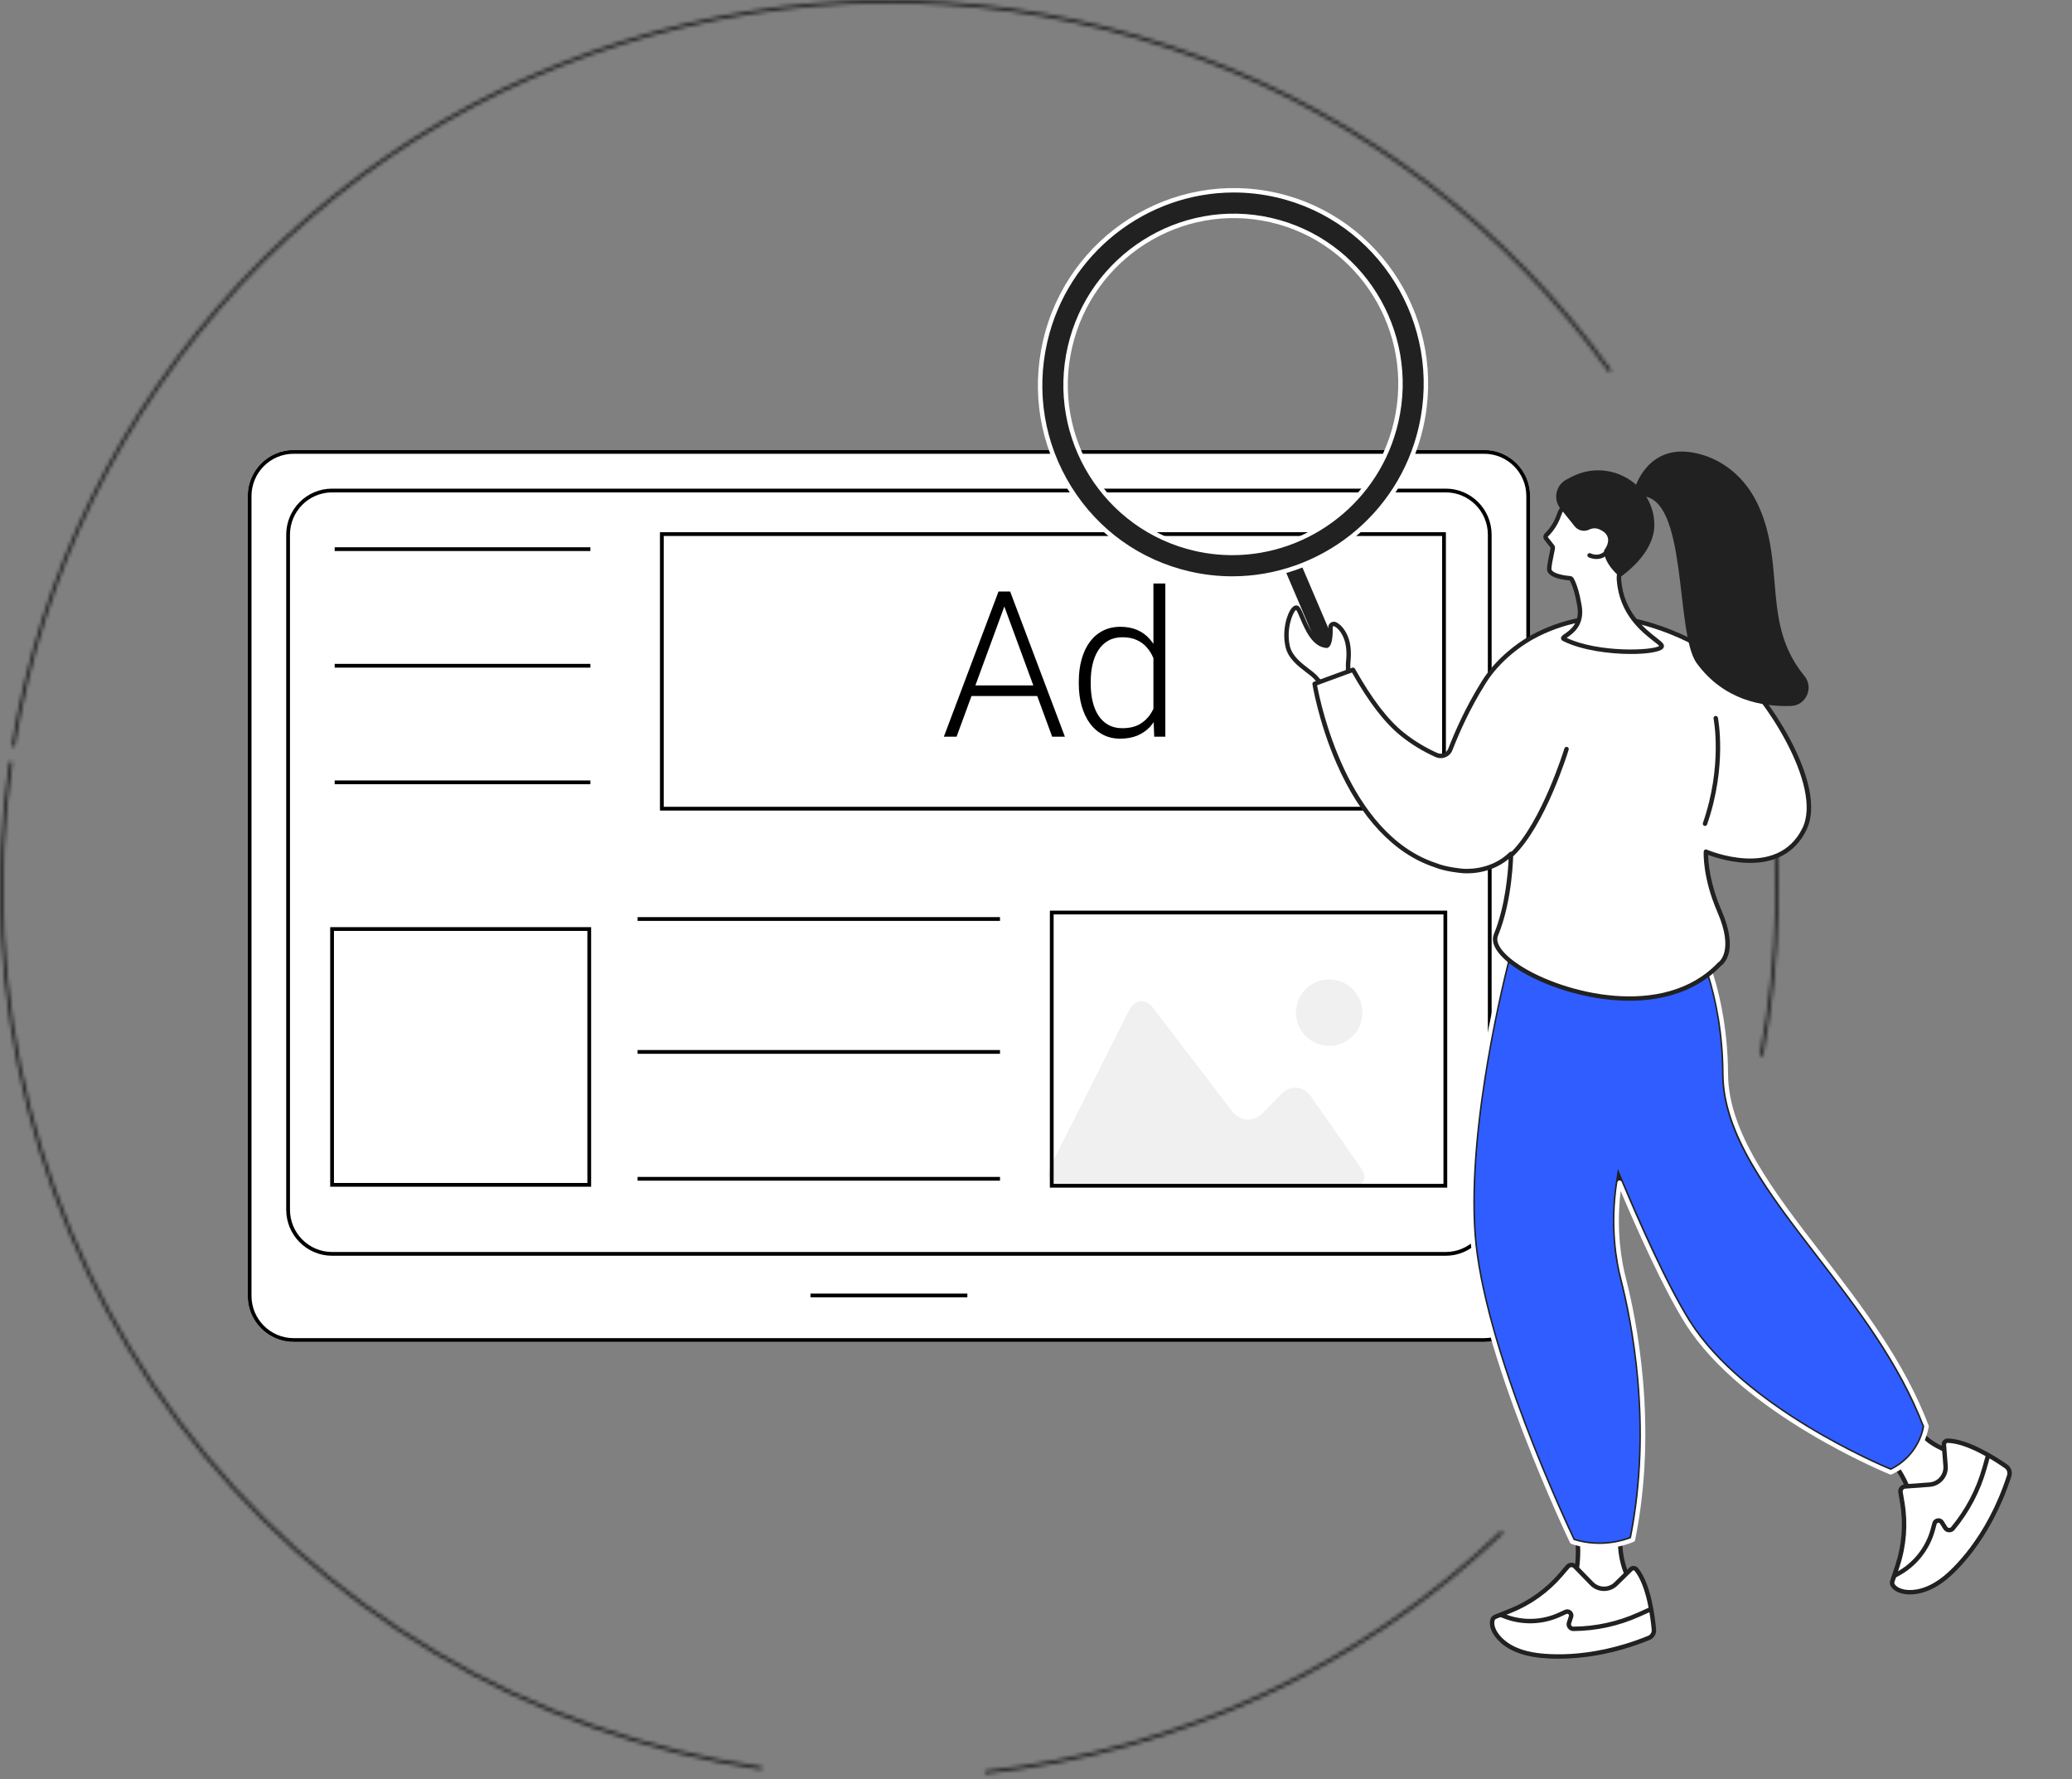 <svg width="551" height="473" viewBox="0 0 551 473" fill="none" xmlns="http://www.w3.org/2000/svg">
<rect x="0" y="0" width="551" height="473" fill="#808080" stroke="none"/>
<mask id="path-1-inside-1_109_13030" fill="white">
<path d="M428.519 98.438C401.212 60.46 363.258 31.433 319.454 15.026C275.651 -1.381 227.966 -4.43 182.43 6.264C136.893 16.958 95.551 40.915 63.63 75.106C31.709 109.296 10.644 152.184 3.098 198.347L3.953 198.487C11.471 152.493 32.459 109.762 64.263 75.697C96.067 41.632 137.258 17.762 182.628 7.107C227.997 -3.548 275.508 -0.51 319.151 15.837C362.793 32.184 400.609 61.105 427.815 98.944L428.519 98.438Z"/>
</mask>
<path d="M428.519 98.438C401.212 60.46 363.258 31.433 319.454 15.026C275.651 -1.381 227.966 -4.43 182.43 6.264C136.893 16.958 95.551 40.915 63.63 75.106C31.709 109.296 10.644 152.184 3.098 198.347L3.953 198.487C11.471 152.493 32.459 109.762 64.263 75.697C96.067 41.632 137.258 17.762 182.628 7.107C227.997 -3.548 275.508 -0.51 319.151 15.837C362.793 32.184 400.609 61.105 427.815 98.944L428.519 98.438Z" stroke="#212121" stroke-width="2" mask="url(#path-1-inside-1_109_13030)"/>
<mask id="path-2-inside-2_109_13030" fill="white">
<path d="M2.455 202.515C-2.008 233.25 -0.374 264.563 7.265 294.667C14.903 324.77 28.396 353.075 46.974 377.964C65.551 402.853 88.849 423.839 115.536 439.724C142.224 455.609 171.779 466.082 202.515 470.545L202.639 469.688C172.016 465.241 142.569 454.807 115.979 438.98C89.389 423.153 66.177 402.243 47.668 377.445C29.159 352.648 15.715 324.447 8.104 294.454C0.494 264.46 -1.135 233.262 3.312 202.639L2.455 202.515Z"/>
</mask>
<path d="M2.455 202.515C-2.008 233.25 -0.374 264.563 7.265 294.667C14.903 324.77 28.396 353.075 46.974 377.964C65.551 402.853 88.849 423.839 115.536 439.724C142.224 455.609 171.779 466.082 202.515 470.545L202.639 469.688C172.016 465.241 142.569 454.807 115.979 438.98C89.389 423.153 66.177 402.243 47.668 377.445C29.159 352.648 15.715 324.447 8.104 294.454C0.494 264.46 -1.135 233.262 3.312 202.639L2.455 202.515Z" stroke="#212121" stroke-width="2" mask="url(#path-2-inside-2_109_13030)"/>
<mask id="path-3-inside-3_109_13030" fill="white">
<path d="M468.812 280.812C478.791 228.494 470.818 174.339 446.184 127.116L445.416 127.517C469.96 174.566 477.903 228.523 467.961 280.649L468.812 280.812Z"/>
</mask>
<path d="M468.812 280.812C478.791 228.494 470.818 174.339 446.184 127.116L445.416 127.517C469.96 174.566 477.903 228.523 467.961 280.649L468.812 280.812Z" stroke="#212121" stroke-width="2" mask="url(#path-3-inside-3_109_13030)"/>
<mask id="path-4-inside-4_109_13030" fill="white">
<path d="M261.964 471.625C313.683 466.024 362.113 443.526 399.753 407.616L399.155 406.989C361.653 442.768 313.4 465.183 261.87 470.764L261.964 471.625Z"/>
</mask>
<path d="M261.964 471.625C313.683 466.024 362.113 443.526 399.753 407.616L399.155 406.989C361.653 442.768 313.4 465.183 261.87 470.764L261.964 471.625Z" stroke="#212121" stroke-width="2" mask="url(#path-4-inside-4_109_13030)"/>
<path d="M78.09 120.144H394.682C401.15 120.144 406.393 125.405 406.393 131.894V344.517C406.393 351.007 401.15 356.267 394.682 356.267H78.09C71.622 356.267 66.379 351.007 66.379 344.517V131.894C66.379 125.405 71.622 120.144 78.09 120.144Z" fill="white" stroke="white"/>
<path d="M78.09 120.144H394.682C401.15 120.144 406.393 125.405 406.393 131.894V344.517C406.393 351.007 401.15 356.267 394.682 356.267H78.09C71.622 356.267 66.379 351.007 66.379 344.517V131.894C66.379 125.405 71.622 120.144 78.09 120.144Z" stroke="black"/>
<path d="M88.322 130.411H384.45C390.918 130.411 396.161 135.672 396.161 142.162V321.614C396.161 328.103 390.918 333.364 384.45 333.364H88.322C81.855 333.364 76.612 328.103 76.612 321.614V142.162C76.612 135.672 81.855 130.411 88.322 130.411Z" stroke="black"/>
<path d="M88.309 247H156.699V315.009H88.309V247Z" stroke="black"/>
<path d="M279.688 242.613H384.354V315.252H279.688V242.613Z" stroke="black"/>
<path d="M348.58 291.451C346.652 288.697 343.176 288.399 340.811 290.794L335.672 296C333.308 298.392 329.738 298.164 327.695 295.496L306.691 268.032C304.646 265.36 301.764 265.629 300.25 268.633L279.368 310.023C277.854 313.023 279.35 315.46 282.71 315.46H320.124H359.283C362.644 315.46 363.803 313.224 361.883 310.467L348.58 291.451Z" fill="black" fill-opacity="0.06"/>
<path d="M351.432 277.827C346.684 276.706 343.745 271.949 344.866 267.202C345.987 262.454 350.744 259.515 355.491 260.636C360.239 261.757 363.179 266.514 362.058 271.261C360.937 276.009 356.179 278.948 351.432 277.827Z" fill="black" fill-opacity="0.06"/>
<path d="M157 146H89" stroke="black"/>
<path d="M157 177H89" stroke="black"/>
<path d="M157 208H89" stroke="black"/>
<path d="M265.925 244.335H169.551" stroke="black"/>
<path d="M265.925 279.672H169.551" stroke="black"/>
<path d="M265.925 313.403H169.551" stroke="black"/>
<path d="M257.245 344.421H215.528" stroke="black"/>
<path d="M176 142H384V215H176V142Z" stroke="black"/>
<path d="M267.698 159.563L254.382 195.857H251L265.532 157.257H267.883L267.698 159.563ZM279.8 195.857L266.457 159.563L266.272 157.257H268.623L283.182 195.857H279.8ZM277.422 182.23V185.041H256.998V182.23H277.422ZM306.724 190.29V155.136H309.894V195.857H306.934L306.724 190.29ZM286.881 181.806V181.25C286.881 179.023 287.136 177.017 287.647 175.231C288.158 173.429 288.889 171.891 289.84 170.619C290.809 169.328 291.971 168.348 293.327 167.676C294.683 166.987 296.216 166.642 297.924 166.642C299.598 166.642 301.077 166.916 302.364 167.464C303.65 168.012 304.751 168.798 305.666 169.823C306.6 170.848 307.349 172.068 307.912 173.482C308.493 174.896 308.916 176.469 309.18 178.201V185.279C308.969 186.905 308.581 188.399 308.018 189.759C307.454 191.103 306.706 192.278 305.772 193.285C304.839 194.275 303.711 195.044 302.39 195.592C301.086 196.122 299.581 196.387 297.872 196.387C296.181 196.387 294.658 196.034 293.301 195.327C291.945 194.62 290.791 193.621 289.84 192.331C288.889 191.023 288.158 189.477 287.647 187.692C287.136 185.907 286.881 183.945 286.881 181.806ZM290.051 181.25V181.806C290.051 183.485 290.218 185.041 290.553 186.472C290.888 187.904 291.399 189.15 292.086 190.21C292.773 191.271 293.645 192.101 294.701 192.702C295.758 193.303 297.009 193.604 298.453 193.604C300.267 193.604 301.791 193.259 303.024 192.57C304.257 191.863 305.243 190.935 305.984 189.786C306.724 188.62 307.261 187.347 307.595 185.968V177.724C307.383 176.787 307.076 175.832 306.67 174.86C306.265 173.888 305.71 172.996 305.006 172.183C304.318 171.352 303.438 170.689 302.364 170.194C301.307 169.682 300.021 169.426 298.506 169.426C297.044 169.426 295.785 169.726 294.728 170.327C293.671 170.928 292.79 171.767 292.086 172.846C291.399 173.906 290.888 175.152 290.553 176.584C290.218 178.015 290.051 179.57 290.051 181.25Z" fill="black"/>
<g clip-path="url(#clip0_109_13030)">
<path d="M419.297 406.755C419.297 406.755 420.881 417.98 417.237 422.726L416.136 424.733L434.525 422.573L433.504 420.616C431.687 417.133 430.776 413.342 430.843 409.554L419.297 406.755Z" fill="white"/>
<path d="M416.136 425.321C416.157 425.321 416.181 425.321 416.206 425.316L434.595 423.156C434.788 423.135 434.956 423.017 435.048 422.846C435.139 422.675 435.139 422.472 435.05 422.298L434.029 420.341C432.266 416.959 431.369 413.233 431.433 409.562C431.438 409.287 431.251 409.044 430.983 408.98L419.44 406.178C419.249 406.133 419.048 406.183 418.904 406.314C418.759 406.445 418.689 406.64 418.716 406.833C418.732 406.943 420.225 417.871 416.774 422.362C416.755 422.386 416.739 422.41 416.725 422.437L415.624 424.444C415.52 424.637 415.53 424.875 415.654 425.057C415.758 425.225 415.943 425.321 416.136 425.321ZM433.609 422.089L417.205 424.014L417.736 423.044C420.897 418.871 420.281 410.279 419.986 407.525L430.249 410.017C430.262 413.73 431.203 417.478 432.979 420.886L433.609 422.089Z" fill="#212121"/>
<path d="M416.897 416.513L415.062 418.657C411.428 422.902 406.817 426.201 401.621 428.27L397.629 429.861C397.249 430.013 396.97 430.342 396.881 430.74L396.836 430.943C396.338 433.197 399.03 438.257 407.27 439.832C412.366 440.808 424.244 441.246 438.445 435.48C439.343 435.116 439.9 434.213 439.815 433.25C439.506 429.74 438.445 421.378 435.174 417.293C434.809 416.839 434.139 416.786 433.724 417.192L429.724 421.111C427.928 422.87 425.043 422.838 423.288 421.041L418.805 416.449C418.274 415.906 417.39 415.935 416.897 416.513Z" fill="white"/>
<path d="M414.472 441C420.193 441 428.705 440.07 438.668 436.025C439.812 435.56 440.511 434.424 440.401 433.199C440.093 429.713 439.016 421.148 435.635 416.927C435.353 416.577 434.935 416.36 434.49 416.331C434.054 416.307 433.622 416.465 433.309 416.772L429.311 420.691C428.555 421.432 427.559 421.827 426.498 421.822C425.439 421.811 424.45 421.386 423.711 420.63L419.228 416.037C418.861 415.66 418.352 415.452 417.819 415.47C417.291 415.486 416.792 415.727 416.45 416.128L414.614 418.272C411.058 422.426 406.49 425.696 401.404 427.722L397.412 429.312C396.849 429.537 396.437 430.024 396.305 430.612L396.26 430.815C396.013 431.927 396.396 433.357 397.313 434.742C398.379 436.359 401.077 439.244 407.16 440.409C408.098 440.588 410.667 441 414.472 441ZM434.397 417.507C434.405 417.507 434.413 417.507 434.418 417.507C434.533 417.515 434.638 417.569 434.71 417.662C437.891 421.632 438.925 429.922 439.225 433.301C439.287 434.007 438.885 434.664 438.22 434.932C421.94 441.543 409.67 439.69 407.38 439.252C401.723 438.169 399.261 435.557 398.296 434.095C397.439 432.793 397.275 431.678 397.412 431.069L397.457 430.866C397.503 430.657 397.65 430.486 397.849 430.406L401.841 428.815C407.104 426.717 411.83 423.338 415.512 419.036L417.347 416.892C417.476 416.74 417.658 416.655 417.859 416.647C418.06 416.639 418.245 416.716 418.384 416.858L422.867 421.45C423.826 422.434 425.112 422.982 426.487 422.998C427.867 423.017 429.158 422.493 430.139 421.531L434.137 417.612C434.228 417.523 434.332 417.507 434.397 417.507Z" fill="#212121"/>
<path d="M418.414 433.648C418.419 433.648 418.424 433.648 418.43 433.648C424.536 433.598 430.458 432.304 436.028 429.804L439.147 428.404C439.445 428.27 439.576 427.922 439.445 427.626C439.311 427.329 438.962 427.198 438.665 427.329L435.546 428.73C430.126 431.162 424.365 432.419 418.422 432.47C418.419 432.47 418.419 432.47 418.416 432.47C418.21 432.47 418.022 432.373 417.899 432.208C417.776 432.039 417.741 431.831 417.808 431.633L418.333 430.029C418.54 429.398 418.357 428.73 417.862 428.289C417.363 427.847 416.68 427.746 416.074 428.027L414.515 428.746C410.046 430.809 404.853 430.959 400.271 429.157L399.371 428.805C399.068 428.684 398.725 428.834 398.604 429.136C398.484 429.438 398.634 429.78 398.937 429.901L399.837 430.253C404.716 432.176 410.249 432.015 415.011 429.815L416.57 429.096C416.83 428.976 417.026 429.123 417.077 429.171C417.13 429.219 417.299 429.395 417.211 429.665L416.685 431.269C416.5 431.831 416.597 432.429 416.948 432.905C417.294 433.378 417.827 433.648 418.414 433.648Z" fill="#212121"/>
<path d="M500.378 384.859C500.378 384.859 508.119 393.435 508.154 399.519L508.5 401.842L521.828 387.433L519.735 386.791C516.337 384.885 512.841 383.88 510.681 380.646L500.378 384.859Z" fill="white"/>
<path d="M508.497 402.43C508.661 402.43 508.816 402.363 508.931 402.24L522.259 387.831C522.396 387.682 522.449 387.473 522.396 387.278C522.342 387.083 522.192 386.928 521.999 386.869L519.965 386.246C519.127 385.778 518.285 385.364 517.471 384.963C515.019 383.757 512.704 382.619 511.169 380.317C511.013 380.084 510.713 379.993 510.453 380.098L500.153 384.311C499.976 384.383 499.845 384.538 499.802 384.725C499.759 384.912 499.81 385.107 499.939 385.249C500.014 385.332 507.53 393.731 507.562 399.516C507.562 399.543 507.565 399.572 507.567 399.599L507.913 401.922C507.945 402.147 508.106 402.331 508.323 402.398C508.382 402.422 508.441 402.43 508.497 402.43ZM520.756 387.722L508.902 400.537L508.744 399.471C508.685 394.14 503.16 387.206 501.364 385.091L510.467 381.367C512.163 383.664 514.491 384.811 516.951 386.022C517.771 386.425 518.615 386.84 519.443 387.305C519.48 387.326 519.518 387.342 519.558 387.356L520.756 387.722Z" fill="#212121"/>
<path d="M505.402 396.72L505.877 399.546C506.814 405.143 506.375 410.886 504.593 416.275L503.224 420.416C503.093 420.811 503.168 421.245 503.422 421.573L503.551 421.742C504.984 423.602 510.694 424.819 517.312 419.445C521.407 416.123 529.517 407.178 534.3 392.373C534.603 391.438 534.263 390.416 533.456 389.852C530.514 387.797 523.293 383.153 517.966 383.025C517.374 383.012 516.892 383.495 516.937 384.086L517.382 389.756C517.583 392.301 515.67 394.523 513.119 394.712L506.603 395.194C505.828 395.255 505.274 395.961 505.402 396.72Z" fill="white"/>
<path d="M507.935 423.912C510.108 423.912 513.591 423.228 517.682 419.905C519.571 418.373 529.271 409.851 534.858 392.558C535.244 391.368 534.812 390.088 533.789 389.374C530.865 387.334 523.475 382.573 517.974 382.439C517.514 382.429 517.08 382.611 516.769 382.937C516.463 383.257 516.311 383.693 516.345 384.134L516.79 389.804C516.873 390.879 516.533 391.919 515.831 392.737C515.129 393.555 514.148 394.047 513.071 394.127L506.555 394.608C506.021 394.648 505.528 394.91 505.196 395.33C504.867 395.75 504.727 396.292 504.816 396.816L505.29 399.642C506.209 405.125 505.772 410.813 504.028 416.09L502.659 420.231C502.466 420.811 502.576 421.448 502.948 421.932L503.077 422.1C503.781 423.014 505.148 423.65 506.823 423.846C507.147 423.888 507.517 423.912 507.935 423.912ZM517.937 383.618C517.94 383.618 517.945 383.618 517.948 383.618C523.127 383.741 530.279 388.358 533.113 390.339C533.708 390.756 533.96 391.502 533.735 392.197C528.25 409.175 518.781 417.497 516.938 418.994C512.393 422.683 508.738 422.889 506.965 422.683C505.384 422.498 504.406 421.894 504.017 421.389L503.889 421.221C503.755 421.047 503.714 420.817 503.784 420.606L505.153 416.465C506.957 411.006 507.409 405.122 506.458 399.452L505.984 396.626C505.949 396.423 506.003 396.223 506.129 396.06C506.255 395.899 506.439 395.8 506.643 395.784L513.159 395.303C514.553 395.202 515.818 394.563 516.729 393.507C517.637 392.451 518.079 391.103 517.969 389.716L517.524 384.046C517.514 383.896 517.586 383.797 517.629 383.749C517.709 383.664 517.819 383.618 517.937 383.618Z" fill="#212121"/>
<path d="M503.824 419.496C503.918 419.496 504.014 419.472 504.105 419.424L504.971 418.956C509.66 416.419 513.149 412.022 514.545 406.886L515.003 405.202C515.081 404.919 515.327 404.86 515.402 404.849C515.477 404.839 515.729 404.823 515.884 405.074L516.793 406.531C517.109 407.039 517.634 407.352 518.234 407.392C518.832 407.432 519.395 407.189 519.778 406.729C523.73 401.949 526.592 396.503 528.282 390.542L529.228 387.203C529.317 386.89 529.134 386.564 528.821 386.476C528.505 386.388 528.18 386.57 528.092 386.882L527.146 390.221C525.501 396.025 522.714 401.326 518.867 405.978C518.73 406.143 518.529 406.231 518.312 406.215C518.098 406.202 517.907 406.087 517.795 405.905L516.887 404.448C516.53 403.879 515.895 403.585 515.231 403.684C514.563 403.783 514.041 404.245 513.864 404.892L513.406 406.576C512.093 411.402 508.816 415.537 504.408 417.922L503.543 418.39C503.256 418.545 503.149 418.903 503.304 419.189C503.412 419.384 503.615 419.496 503.824 419.496Z" fill="#212121"/>
<path d="M435.145 254.41L434.17 254.676L434.163 254.709L433.841 254.778C425.956 256.449 417.72 256.16 411.47 255.459C408.342 255.108 405.704 254.654 403.848 254.286C402.919 254.102 402.186 253.94 401.684 253.824C401.574 253.799 401.476 253.776 401.389 253.755C401.387 253.761 401.386 253.767 401.384 253.773C401.299 254.096 401.174 254.575 401.016 255.195C400.7 256.437 400.25 258.246 399.717 260.515C398.652 265.055 397.254 271.436 395.924 278.8C393.263 293.537 390.883 312.174 391.973 327.862L391.474 327.897L391.973 327.862C393.061 343.535 399.68 363.981 406.05 380.547C409.231 388.822 412.345 396.114 414.663 401.337C415.823 403.948 416.783 406.042 417.453 407.483C417.788 408.203 418.05 408.76 418.229 409.137C418.304 409.296 418.365 409.422 418.41 409.516C422.67 410.864 426.554 410.721 429.388 410.233C430.828 409.985 431.994 409.648 432.798 409.375C433.2 409.239 433.511 409.118 433.719 409.032C433.749 409.02 433.777 409.009 433.802 408.998C440.021 377.935 433.733 349.471 431.279 339.974C429.788 334.209 428.564 324.968 430.194 314.348L430.463 312.593L431.149 314.23C434.973 323.352 442.755 341.217 449.08 351.297C456.625 363.323 470.078 373.246 481.696 380.176C487.497 383.636 492.825 386.341 496.702 388.18C498.64 389.1 500.215 389.803 501.305 390.276C501.85 390.512 502.273 390.691 502.56 390.811C502.653 390.849 502.731 390.882 502.795 390.908C507.501 388.691 510.851 384.353 511.804 379.252C505.301 362.235 493.915 347.443 483.3 333.652C482.142 332.149 480.994 330.657 479.862 329.175C474.103 321.636 468.769 314.361 464.868 307.166C460.966 299.969 458.479 292.819 458.443 285.528C458.382 272.901 455.931 262.91 453.498 256.081C452.282 252.667 451.071 250.043 450.166 248.276C449.729 247.424 449.364 246.772 449.104 246.326C448.019 248.086 446.484 249.536 444.647 250.512L444.646 250.512C441.622 252.113 438.495 253.491 435.145 254.41L435.145 254.41Z" fill="#305DFF" stroke="#212121"/>
<path d="M425.369 411.682C430.626 411.682 434.281 409.99 434.496 409.889C434.664 409.808 434.785 409.656 434.82 409.474C440.977 379.028 435.133 350.542 432.333 339.71C431.251 335.521 429.713 327.156 430.98 316.642C435.165 326.517 442.261 342.485 448.155 351.881C463.302 376.021 502.198 391.847 502.589 392.004C502.742 392.066 502.91 392.061 503.058 391.991L503.194 391.927C508.291 389.55 511.919 384.835 512.902 379.312C512.921 379.207 512.91 379.101 512.873 378.999C506.319 361.772 495.057 347.142 484.167 332.992C471.539 316.586 459.61 301.092 459.535 285.523C459.412 260.258 449.68 245.165 449.584 245.015C449.468 244.841 449.273 244.737 449.058 244.75C448.849 244.761 448.662 244.881 448.565 245.068C447.569 246.993 446.036 248.544 444.136 249.551C440.76 251.34 437.81 252.551 434.855 253.361L433.582 253.708C433.555 253.716 433.528 253.724 433.504 253.735C418.223 256.935 401.35 252.626 401.182 252.583C400.868 252.5 400.547 252.687 400.464 252.997C400.346 253.43 388.717 296.697 390.887 327.94C393.058 359.195 417.277 409.677 417.521 410.183C417.591 410.327 417.717 410.437 417.869 410.487C420.565 411.37 423.116 411.68 425.369 411.682ZM433.724 408.937C432.368 409.493 425.977 411.803 418.475 409.447C416.698 405.721 394.143 357.819 392.063 327.862C390.04 298.731 400.11 259.012 401.455 253.863C404.574 254.593 419.879 257.83 433.86 254.866C433.911 254.855 433.96 254.839 434.005 254.815L435.168 254.497C438.209 253.663 441.234 252.422 444.688 250.591C446.497 249.632 448.005 248.231 449.099 246.507C451.084 249.976 458.249 263.982 458.353 285.531C458.431 301.496 470.478 317.142 483.23 333.711C494.036 347.748 505.209 362.264 511.71 379.264C510.759 384.305 507.439 388.609 502.792 390.815C499.518 389.457 463.485 374.091 449.155 351.256C442.89 341.271 435.235 323.756 431.229 314.202C431.127 313.958 430.878 313.811 430.613 313.843C430.35 313.875 430.141 314.079 430.101 314.338C428.303 326.052 430.01 335.443 431.186 340.001C433.96 350.718 439.734 378.847 433.724 408.937Z" fill="white"/>
<path d="M353.61 173.641C352.169 174.27 350.497 173.604 349.878 172.155L341.063 151.507L346.287 149.232L355.103 169.88C355.722 171.329 355.055 173.013 353.61 173.641Z" fill="#212121"/>
<path d="M352.48 174.467C352.943 174.467 353.407 174.371 353.846 174.181C355.583 173.425 356.389 171.393 355.644 169.65L346.826 149.002C346.765 148.857 346.647 148.742 346.502 148.686C346.357 148.628 346.191 148.63 346.049 148.694L340.824 150.969C340.527 151.098 340.39 151.442 340.519 151.739L349.334 172.388C349.696 173.235 350.366 173.89 351.221 174.227C351.628 174.387 352.054 174.467 352.48 174.467ZM345.977 150.007L354.559 170.11C355.05 171.259 354.519 172.601 353.375 173.101C352.823 173.342 352.215 173.353 351.657 173.131C351.097 172.909 350.658 172.481 350.422 171.925L341.834 151.811L345.977 150.007Z" fill="white"/>
<path d="M377.868 113.618C371.488 141.412 343.943 158.834 316.344 152.528C288.746 146.222 271.546 118.577 277.929 90.783C284.309 62.987 311.853 45.568 339.452 51.874C367.048 58.18 384.247 85.825 377.868 113.618ZM371.281 112.113C376.823 87.982 361.89 63.981 337.927 58.506C313.968 53.032 290.053 68.157 284.512 92.286C278.974 116.417 293.906 140.418 317.866 145.893C341.829 151.37 365.743 136.245 371.281 112.113Z" fill="#212121"/>
<path d="M327.695 154.402C351.378 154.402 372.889 137.945 378.444 113.749C384.885 85.683 367.453 57.67 339.583 51.299C311.712 44.931 283.797 62.583 277.353 90.65C274.231 104.246 276.554 118.227 283.893 130.022C291.232 141.819 302.711 150.015 316.213 153.1C320.058 153.979 323.903 154.402 327.695 154.402ZM328.102 51.179C331.805 51.179 335.562 51.591 339.318 52.449C366.555 58.672 383.591 86.054 377.292 113.487C371.863 137.138 350.837 153.223 327.692 153.223C323.989 153.223 320.232 152.811 316.476 151.953C303.282 148.938 292.068 140.931 284.895 129.401C277.723 117.872 275.453 104.203 278.502 90.912C283.934 67.264 304.957 51.179 328.102 51.179ZM327.721 147.598C348.318 147.598 367.027 133.286 371.858 112.244C377.46 87.835 362.3 63.471 338.059 57.932C313.82 52.393 289.542 67.745 283.939 92.155C278.336 116.564 293.497 140.929 317.735 146.468C321.079 147.232 324.423 147.598 327.721 147.598ZM370.708 111.982C365.25 135.758 341.604 150.713 318 145.321C294.397 139.926 279.633 116.195 285.091 92.419C290.546 68.643 314.19 53.687 337.796 59.081C361.402 64.473 376.164 88.206 370.708 111.982Z" fill="white"/>
<path d="M352.879 182.835C352.228 183.059 350.156 180.359 349.671 179.883C347.764 178.012 343.332 175.807 342.434 171.896C341.271 166.822 343.485 161.376 344.781 161.545C346.076 161.713 347.721 171.342 352.796 171.692C352.796 171.692 353.937 171.559 353.814 166.803C353.795 166.137 354.513 165.675 355.103 165.982C355.917 166.405 356.954 167.311 357.806 169.244C358.894 171.711 358.685 174.558 358.514 176.264C358.399 177.392 358.811 180.779 357.946 181.078L352.879 182.835Z" fill="white"/>
<path d="M352.793 183.439C352.89 183.439 352.981 183.423 353.072 183.391L358.139 181.634C359.092 181.303 359.135 179.835 359.092 177.632C359.082 177.106 359.071 176.606 359.101 176.323C359.315 174.197 359.422 171.447 358.348 169.006C357.402 166.859 356.209 165.891 355.376 165.458C354.915 165.22 354.374 165.242 353.926 165.523C353.471 165.806 353.208 166.29 353.224 166.819C353.308 169.966 352.817 170.869 352.648 171.086C349.736 170.719 348.002 166.648 346.847 163.932C346.06 162.079 345.625 161.058 344.859 160.959C344.43 160.903 344.004 161.104 343.597 161.553C342.247 163.034 340.853 167.616 341.861 172.024C342.568 175.106 345.234 177.135 347.378 178.763C348.099 179.311 348.779 179.83 349.259 180.3C349.363 180.405 349.548 180.618 349.776 180.886C351.244 182.597 352.096 183.439 352.793 183.439ZM357.702 180.538L352.782 182.244C352.313 182.033 351.126 180.653 350.668 180.119C350.411 179.819 350.202 179.579 350.081 179.461C349.548 178.937 348.838 178.397 348.088 177.828C346.097 176.315 343.619 174.43 343.008 171.762C341.936 167.086 343.884 162.574 344.669 162.154C344.934 162.454 345.387 163.52 345.759 164.392C347.054 167.429 349.007 172.019 352.753 172.278C352.79 172.281 352.828 172.281 352.863 172.275C353.49 172.203 354.521 171.39 354.401 166.787C354.395 166.632 354.503 166.549 354.548 166.52C354.602 166.488 354.709 166.439 354.827 166.504C355.491 166.848 356.456 167.645 357.262 169.482C358.35 171.952 358.05 174.932 357.922 176.205C357.887 176.56 357.895 177.068 357.908 177.657C357.927 178.483 357.959 180.177 357.702 180.538Z" fill="#212121"/>
<path d="M349.586 181.808L359.789 178.068C363.798 185.214 368.101 191.352 372.895 195.199C375.713 197.46 378.768 199.299 381.973 200.732C383.414 201.376 385.102 200.711 385.681 199.243C387.273 195.204 389.917 188.839 394.604 181.335C398.124 175.697 403.971 171.072 408.826 168.672C416.366 164.94 425.136 163.138 433.488 164.801C449.608 168.009 460.634 177.384 460.634 177.384C469.406 184.369 485.606 208.731 479.829 220.461C472.745 234.846 453.648 226.43 453.648 226.43C453.648 226.43 453.257 233.073 457.242 242.256C462.081 253.412 457.325 256.299 457.325 256.299C437.676 277.003 394.121 257.454 397.806 248.576C401.747 239.072 401.814 227.024 401.814 227.024C396.367 232.4 388.931 231.555 388.931 231.555C388.931 231.555 384.631 231.231 381.665 230.015C355.867 221.469 349.586 181.808 349.586 181.808Z" fill="white"/>
<path d="M433.322 266.064C442.263 266.064 451.183 263.589 457.71 256.748C458.362 256.293 462.499 252.874 457.785 242.018C454.709 234.926 454.281 229.328 454.238 227.288C458.04 228.708 473.967 233.699 480.363 220.715C486.399 208.455 469.484 183.671 461.006 176.919C460.91 176.836 449.693 167.421 433.609 164.218C425.736 162.652 416.843 164.044 408.569 168.14C404.081 170.361 397.926 174.911 394.108 181.02C389.609 188.221 386.951 194.426 385.137 199.024C384.92 199.575 384.499 200 383.95 200.224C383.39 200.451 382.776 200.441 382.219 200.192C379.004 198.757 375.992 196.923 373.27 194.739C369.05 191.357 364.811 185.81 360.309 177.782C360.167 177.528 359.862 177.419 359.591 177.518L349.388 181.257C349.122 181.354 348.964 181.624 349.007 181.902C349.023 182.001 350.644 192.017 355.414 202.943C361.756 217.47 370.77 227.024 381.48 230.569C384.459 231.793 388.709 232.124 388.888 232.138C389.164 232.17 395.758 232.854 401.184 228.384C401.032 231.79 400.346 240.917 397.264 248.348C396.174 250.979 398.494 254.395 403.633 257.718C410.107 261.905 421.731 266.064 433.322 266.064ZM453.651 225.834C453.544 225.834 453.437 225.864 453.343 225.92C453.177 226.021 453.072 226.195 453.062 226.388C453.045 226.666 452.708 233.277 456.703 242.483C461.242 252.944 457.057 255.767 457.014 255.793C456.974 255.82 456.931 255.852 456.899 255.887C442.405 271.159 415.471 263.968 404.271 256.726C399.724 253.786 397.511 250.821 398.352 248.795C402.294 239.294 402.404 227.141 402.406 227.018C402.409 226.78 402.264 226.564 402.044 226.473C401.825 226.382 401.57 226.43 401.401 226.596C396.214 231.715 389.071 230.97 388.998 230.961C388.934 230.956 384.732 230.627 381.89 229.462C358.208 221.624 351.076 186.69 350.253 182.19L359.524 178.793C364.009 186.719 368.267 192.239 372.527 195.656C375.328 197.901 378.428 199.789 381.737 201.267C382.592 201.649 383.535 201.665 384.395 201.315C385.244 200.97 385.898 200.31 386.233 199.457C388.028 194.904 390.657 188.767 395.107 181.645C398.794 175.745 404.748 171.348 409.091 169.198C417.135 165.218 425.758 163.86 433.376 165.376C449.163 168.519 460.146 177.737 460.253 177.83C468.814 184.65 484.859 208.912 479.302 220.199C472.547 233.918 454.074 225.971 453.89 225.89C453.814 225.85 453.731 225.834 453.651 225.834Z" fill="#212121"/>
<path d="M453.407 219.592C453.651 219.592 453.882 219.44 453.965 219.196C459.377 203.571 456.861 190.935 456.834 190.809C456.767 190.491 456.454 190.285 456.138 190.352C455.819 190.419 455.612 190.729 455.679 191.047C455.704 191.17 458.15 203.507 452.85 218.811C452.743 219.119 452.906 219.453 453.214 219.56C453.279 219.581 453.343 219.592 453.407 219.592Z" fill="#212121"/>
<path d="M402.136 227.692C402.283 227.692 402.433 227.636 402.548 227.524C411.018 219.271 416.905 200.133 417.151 199.323C417.245 199.013 417.071 198.684 416.758 198.588C416.444 198.495 416.117 198.668 416.021 198.981C415.962 199.176 409.976 218.64 401.723 226.682C401.49 226.909 401.485 227.28 401.712 227.513C401.828 227.631 401.98 227.692 402.136 227.692Z" fill="#212121"/>
<path d="M424.284 128.869C421.025 128.885 418.024 130.642 416.387 133.454C415.629 134.756 414.94 135.97 414.801 136.312C414.485 137.092 413.785 139.715 411.224 142.244C410.972 142.492 410.934 142.888 411.154 143.169L412.794 145.262C412.907 145.406 412.955 145.591 412.923 145.77C412.727 146.887 411.749 150.937 412.038 151.67C412.652 153.22 416.366 153.64 417.464 153.731C417.671 153.747 417.856 153.864 417.955 154.044C418.311 154.685 419.252 156.527 420.026 161.117C421.202 168.113 414.52 169.201 415.881 169.888C425.377 174.671 442.866 173.583 441.853 171.594C441.02 169.958 431.422 165.723 430.529 154.215C429.972 147.04 440.044 146.449 432.788 132.788C431.106 129.615 427.453 128.853 424.284 128.869Z" fill="white"/>
<path d="M433.732 173.874C437.949 173.874 441.298 173.347 442.172 172.473C442.501 172.142 442.582 171.714 442.384 171.326C442.132 170.832 441.462 170.308 440.446 169.514C437.421 167.151 431.789 162.75 431.124 154.169C430.937 151.758 432.033 150.186 433.303 148.366C435.546 145.147 438.091 141.501 433.316 132.516C431.834 129.725 428.705 128.255 424.284 128.281C420.841 128.297 417.62 130.166 415.881 133.157C414.455 135.609 414.308 135.972 414.26 136.09C414.217 136.197 414.166 136.336 414.107 136.504C413.732 137.547 412.952 139.718 410.817 141.827C410.348 142.289 410.297 143.022 410.699 143.532L412.339 145.625C412.307 145.92 412.223 146.321 412.124 146.796C411.505 149.753 411.256 151.269 411.5 151.889C412.191 153.635 415.508 154.161 417.427 154.322C418.453 156.142 419.094 159.077 419.455 161.219C420.203 165.654 417.572 167.487 416.157 168.474C415.508 168.926 415.082 169.222 415.12 169.736C415.133 169.936 415.235 170.217 415.626 170.415C420.511 172.877 427.941 173.874 433.732 173.874ZM441.239 171.733C439.578 172.965 425.179 173.62 416.612 169.589C416.685 169.538 416.757 169.487 416.827 169.439C418.338 168.386 421.481 166.191 420.613 161.023C420.066 157.773 419.348 155.329 418.477 153.76C418.282 153.41 417.923 153.18 417.518 153.145C414.884 152.926 412.904 152.247 412.591 151.456C412.451 150.956 413.027 148.211 413.271 147.037C413.373 146.545 413.461 146.133 413.504 145.874C413.563 145.532 413.475 145.176 413.258 144.901L411.618 142.808C411.583 142.762 411.602 142.701 411.637 142.666C413.962 140.37 414.804 138.031 415.208 136.905C415.262 136.756 415.308 136.633 415.345 136.536C415.407 136.384 415.691 135.823 416.894 133.753C418.426 131.12 421.256 129.476 424.284 129.463C428.282 129.439 430.985 130.658 432.266 133.072C436.703 141.423 434.479 144.615 432.328 147.7C431.047 149.536 429.72 151.437 429.94 154.268C430.645 163.365 436.545 167.974 439.712 170.449C440.369 170.952 440.99 171.439 441.239 171.733Z" fill="#212121"/>
<path d="M418.746 139.931L414.946 135.186C412.995 132.751 413.679 129.166 416.377 127.597C417.124 127.161 418.003 126.707 418.984 126.287C428.743 122.095 439.921 129.014 439.932 139.611C439.937 143.949 437.03 148.978 430.851 153.447C430.851 153.447 426.511 150.031 426.564 146.337C426.564 146.337 429.715 142.607 425.275 140.72C424.426 140.359 423.456 140.389 422.628 140.795C421.291 141.453 419.675 141.092 418.746 139.931Z" fill="#212121"/>
<path d="M424.544 148.625C425.859 148.625 427.531 148.066 428.772 145.727C428.925 145.438 428.815 145.083 428.525 144.93C428.236 144.778 427.88 144.888 427.727 145.176C425.956 148.518 423.29 147.27 422.99 147.117C422.7 146.97 422.344 147.08 422.194 147.368C422.044 147.657 422.154 148.01 422.44 148.16C422.465 148.17 423.357 148.625 424.544 148.625Z" fill="#212121"/>
<path d="M434.846 129.548C434.846 129.548 438.142 118.176 450.162 120.318C457.667 121.654 464.221 126.685 467.823 134.898C474.789 150.79 468.482 165.91 479.835 179.704C482.399 182.819 480.309 187.556 476.271 187.695C468.643 187.957 458.345 186.117 451.197 176.317C445.339 168.287 449.021 131.369 436.133 131.925L434.846 129.548Z" fill="#212121"/>
</g>
<defs>
<clipPath id="clip0_109_13030">
<rect width="259" height="391" fill="white" transform="matrix(-1 0 0 1 535 50)"/>
</clipPath>
</defs>
</svg>
